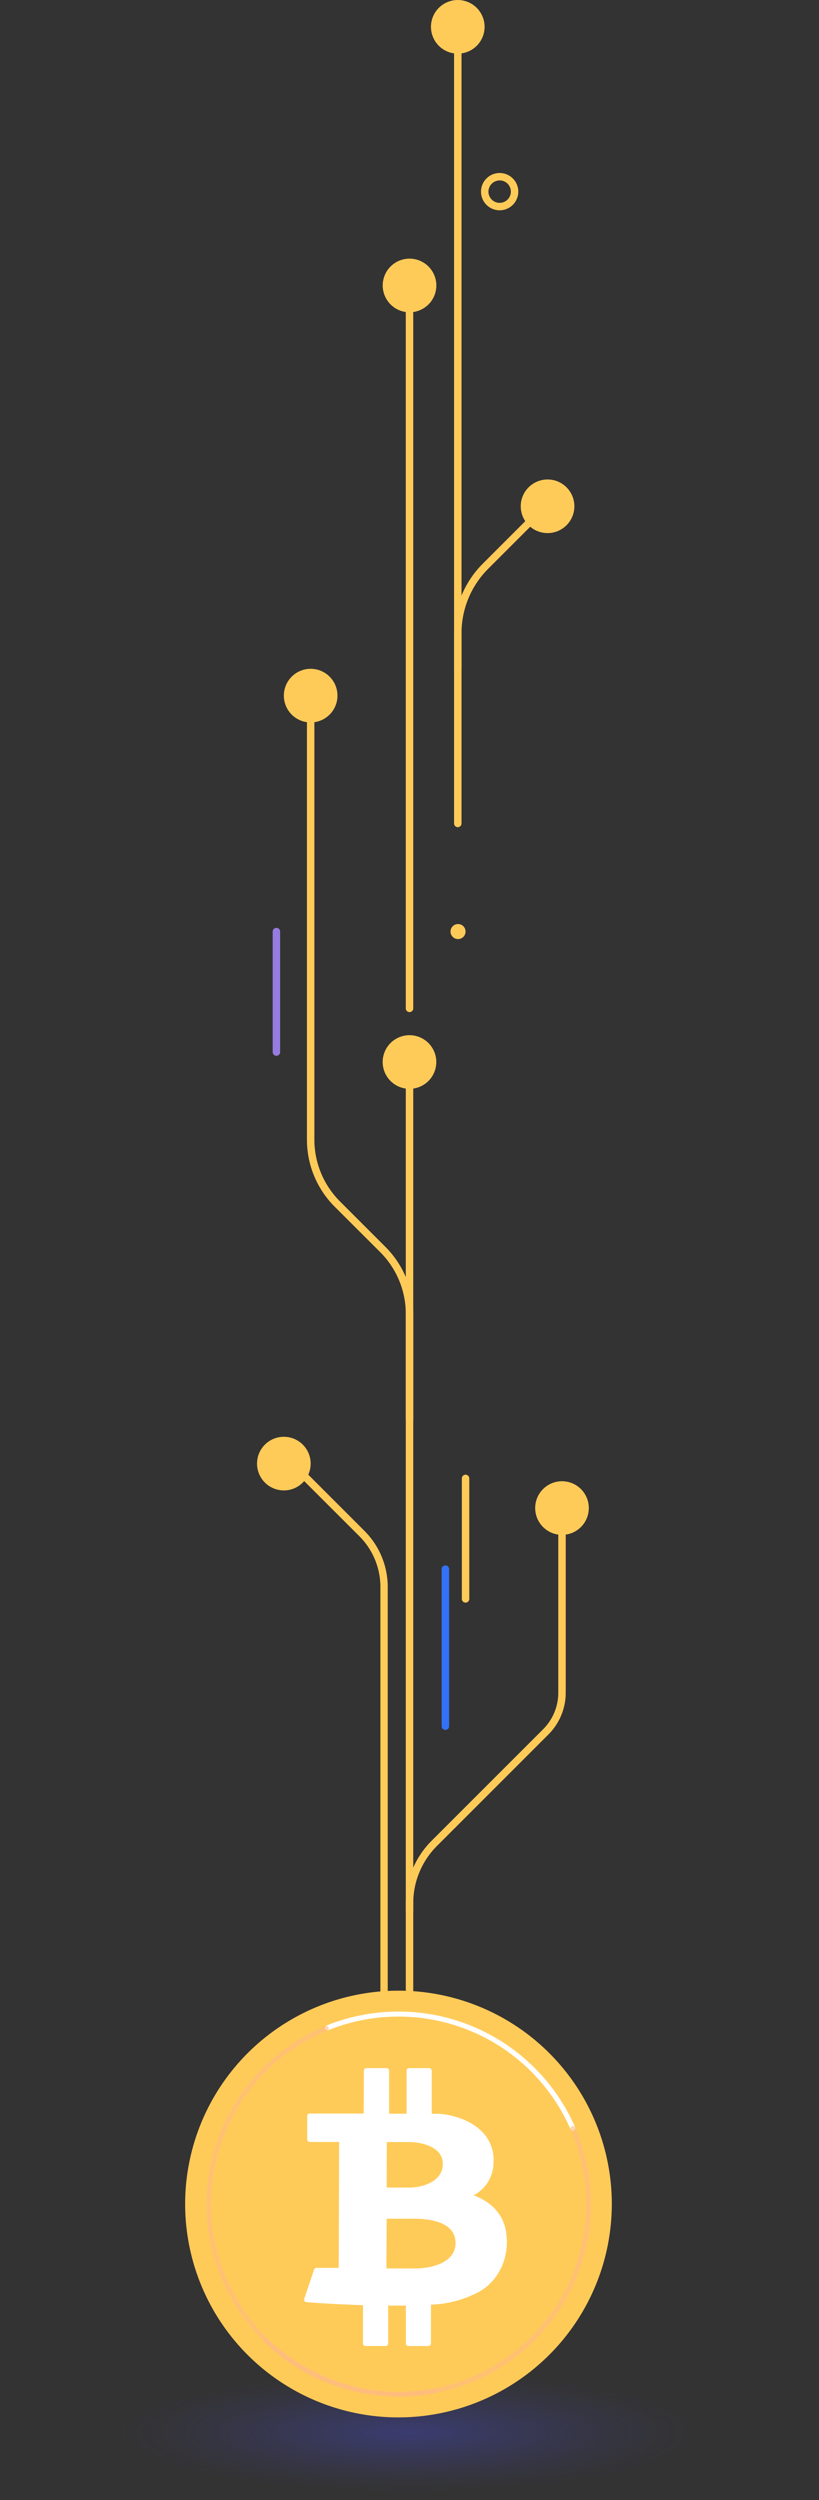 <svg xmlns="http://www.w3.org/2000/svg" xmlns:xlink="http://www.w3.org/1999/xlink" viewBox="0 0 202.55 618.22"><rect x="0" y="0" width="202.55" height="618.22" fill="#333333" stroke="none"/><defs><style>.cls-1{isolation:isolate;}.cls-2,.cls-5{opacity:0.6;mix-blend-mode:multiply;}.cls-2{fill:url(#radial-gradient);}.cls-3{fill:#ffcb58;}.cls-4{fill:#fff;}.cls-5{fill:#ffba83;}.cls-6{fill:#967cdf;}.cls-7{fill:#3372f7;}</style><radialGradient id="radial-gradient" cx="101.28" cy="586.2" r="72.81" gradientTransform="translate(0 478.38) scale(1 0.21)" gradientUnits="userSpaceOnUse"><stop offset="0" stop-color="#404299"/><stop offset="0.01" stop-color="#404299" stop-opacity="0.99"/><stop offset="0.36" stop-color="#404299" stop-opacity="0.57"/><stop offset="0.65" stop-color="#404299" stop-opacity="0.26"/><stop offset="0.87" stop-color="#404299" stop-opacity="0.07"/><stop offset="1" stop-color="#404299" stop-opacity="0"/></radialGradient></defs><title>11Asset 9bitcoin-img9</title><g class="cls-1"><g id="Layer_2" data-name="Layer 2"><g id="Layer_1-2" data-name="Layer 1"><ellipse class="cls-2" cx="101.28" cy="599.06" rx="101.28" ry="19.15"/><path class="cls-3" d="M101.28,555.71a.92.92,0,0,1-.92-.92V470.64a21.8,21.8,0,0,1,6.43-15.51l27.52-27.52a12.75,12.75,0,0,0,3.76-9.08V373.16a.92.92,0,1,1,1.84,0v45.37a14.58,14.58,0,0,1-4.3,10.38l-27.52,27.52a20,20,0,0,0-5.89,14.21v84.15A.92.92,0,0,1,101.28,555.71Z"/><path class="cls-3" d="M101.28,473.37a.92.92,0,0,1-.92-.92V264a.92.92,0,0,1,1.84,0V472.45A.92.92,0,0,1,101.28,473.37Z"/><path class="cls-3" d="M95,502.67a.92.92,0,0,1-.92-.92V392.48a17.77,17.77,0,0,0-5.24-12.65L71.29,362.3a.92.92,0,1,1,1.3-1.3l17.52,17.52a19.6,19.6,0,0,1,5.78,13.95V501.74A.92.92,0,0,1,95,502.67Z"/><path class="cls-3" d="M101.28,351.87a.92.92,0,0,1-.92-.92V325A21.62,21.62,0,0,0,94,309.59L82.82,298.43a23.44,23.44,0,0,1-6.91-16.69V172a.92.92,0,1,1,1.84,0V281.74a21.61,21.61,0,0,0,6.37,15.38l11.17,11.17A23.45,23.45,0,0,1,102.2,325v26A.92.92,0,0,1,101.28,351.87Z"/><circle class="cls-3" cx="76.83" cy="172.01" r="6.63"/><circle class="cls-3" cx="70.2" cy="361.91" r="6.63"/><circle class="cls-3" cx="135.42" cy="125.19" r="6.63"/><circle class="cls-3" cx="138.99" cy="372.9" r="6.63"/><circle class="cls-3" cx="101.28" cy="262.59" r="6.63" transform="translate(-179.05 287.73) rotate(-74.03)"/><path class="cls-3" d="M101.28,250.27a.92.92,0,0,1-.92-.92V72a.92.92,0,0,1,1.84,0V249.35A.92.92,0,0,1,101.28,250.27Z"/><circle class="cls-3" cx="101.28" cy="70.58" r="6.63" transform="translate(5.56 148.54) rotate(-74.03)"/><path class="cls-3" d="M113.22,166.29a.92.92,0,0,1-.92-.92V8a.92.92,0,0,1,1.84,0V165.37A.92.92,0,0,1,113.22,166.29Z"/><circle class="cls-3" cx="113.22" cy="6.63" r="6.63" transform="translate(75.69 113.66) rotate(-74.03)"/><path class="cls-3" d="M113.22,204.54a.92.92,0,0,1-.92-.92v-47a24.32,24.32,0,0,1,7.17-17.31l13.82-13.82a.92.92,0,0,1,1.3,1.3l-13.82,13.82a22.49,22.49,0,0,0-6.63,16v47A.92.92,0,0,1,113.22,204.54Z"/><circle class="cls-3" cx="98.56" cy="545" r="51.84"/><path class="cls-3" d="M98.56,597.76A52.76,52.76,0,1,1,151.31,545,52.82,52.82,0,0,1,98.56,597.76Zm0-103.68A50.92,50.92,0,1,0,149.47,545,51,51,0,0,0,98.56,494.08Z"/><path class="cls-4" d="M141.66,526.89a.61.61,0,0,1-.56-.37A46.42,46.42,0,0,0,81.21,502a.61.61,0,1,1-.46-1.14A47.65,47.65,0,0,1,142.23,526a.61.61,0,0,1-.56.86Z"/><path class="cls-4" d="M124.57,551.86c-1.29-7.5-9.31-8.91-9.31-8.91a8.52,8.52,0,0,0,6.2-8.33c.35-8.7-9.31-11.3-13.39-11.31h-1.91l0-11.27-5,0,0,11.27-5.55,0,0-11.27-5,0,0,11.27-14,0,0,5.8,7.89,0-.1,32.37-6.12,0-2.44,7.24s6.14.52,14.61.76l0,10.08,5,0,0-10H101l0,10,5,0,0-10.19a27.16,27.16,0,0,0,11.26-2.66C122.6,564.26,125.68,558.31,124.57,551.86Zm-29.5-22.8,6.2,0c3.22,0,8.45,1.31,8.84,5.42.48,5.05-4.85,7.07-8.84,7.06l-6.24,0Zm7.46,32.5-7.56,0L95,548l7.51,0c5.13,0,10.24,1.43,10.71,5.88C113.82,559.39,108.1,561.58,102.53,561.56Z"/><path class="cls-4" d="M106,580.12h0l-5,0a.61.61,0,0,1-.61-.62l0-9.39H96l0,9.38a.61.61,0,0,1-.62.61l-5,0a.61.61,0,0,1-.61-.62l0-9.48c-8.08-.24-14-.74-14-.74a.61.61,0,0,1-.53-.81l2.44-7.24a.61.61,0,0,1,.58-.42h0l5.51,0,.1-31.14-7.28,0a.61.61,0,0,1-.61-.62l0-5.8a.61.61,0,0,1,.61-.61h0l13.35,0L90,512a.6.6,0,0,1,.62-.61h5a.61.61,0,0,1,.61.62l0,10.66h4.32l0-10.66a.61.61,0,0,1,.61-.61h5a.61.61,0,0,1,.61.62l0,10.66h1.29c2.4,0,7.84,1,11.25,4.53a9.77,9.77,0,0,1,2.74,7.42,9.15,9.15,0,0,1-4.92,8.21c2.56.93,7.07,3.33,8,8.9h0c1.13,6.56-2,12.92-7.65,15.46a27.12,27.12,0,0,1-10.9,2.68l0,9.61a.61.61,0,0,1-.61.61Zm-4.43-1.24h3.81l0-9.57a.61.61,0,0,1,.58-.61,26.56,26.56,0,0,0,11-2.61c5.2-2.34,8-8,6.94-14.13h0c-1.2-7-8.74-8.4-8.82-8.41a.61.61,0,0,1,0-1.2c.22-.05,5.46-1.33,5.72-7.75a8.59,8.59,0,0,0-2.4-6.52c-2.9-3-7.79-4.15-10.37-4.15h-1.91a.61.61,0,0,1-.61-.62l0-10.66h-3.81l0,10.66a.61.61,0,0,1-.61.61h0l-5.55,0a.61.61,0,0,1-.61-.62l0-10.66H91.18l0,10.66a.61.61,0,0,1-.61.61h0l-13.35,0v4.57l7.28,0a.61.61,0,0,1,.61.62L85,561.4a.61.61,0,0,1-.61.61h0l-5.68,0-2,6.07c1.91.15,7.16.51,13.79.69a.61.61,0,0,1,.6.62l0,9.46h3.81l0-9.38A.61.61,0,0,1,95,569a.55.55,0,0,1,.44-.18H101a.6.6,0,0,1,.44.18.61.61,0,0,1,.18.44Zm1-16.7h-.07l-7.56,0a.61.61,0,0,1-.61-.62l0-13.53a.61.61,0,0,1,.61-.61h0l7.51,0c6.86,0,10.88,2.3,11.32,6.43a6.21,6.21,0,0,1-1.54,5C110.41,561,106.88,562.18,102.6,562.18Zm-7-1.25,6.95,0h.07c3.87,0,7.15-1.08,8.79-2.9a5,5,0,0,0,1.24-4.07c-.49-4.61-6.54-5.32-10.1-5.33l-6.9,0Zm5.72-18.75h0l-6.24,0a.61.61,0,0,1-.61-.62l0-12.48a.61.61,0,0,1,.61-.61h0l6.2,0c3.07,0,9,1.27,9.45,6a6,6,0,0,1-1.54,4.76C107.19,541.4,103.82,542.18,101.31,542.18Zm-5.66-1.25,5.63,0h0c2.14,0,5.24-.67,7-2.57a4.77,4.77,0,0,0,1.22-3.82c-.36-3.83-5.54-4.86-8.23-4.87l-5.59,0Z"/><path class="cls-5" d="M98.63,592.61q-1.82,0-3.65-.14A47.62,47.62,0,0,1,80.46,501a.61.61,0,0,1,.47,1.14,46.38,46.38,0,1,0,60.18,24.43.61.61,0,0,1,1.13-.49,47.62,47.62,0,0,1-43.6,66.58Z"/><path class="cls-5" d="M98.45,592.61a47.76,47.76,0,0,1-10-1.07l-3.79-1a47.65,47.65,0,0,1-19.44-11.47.61.61,0,0,1,.86-.88A46.39,46.39,0,0,0,85,589.38l3.74,1a46.19,46.19,0,0,0,18.73.16.61.61,0,0,1,.24,1.21A47.54,47.54,0,0,1,98.45,592.61Z"/><circle class="cls-3" cx="113.28" cy="230.35" r="1.86"/><path class="cls-3" d="M123.57,52a4.61,4.61,0,1,1,4.61-4.61A4.61,4.61,0,0,1,123.57,52Zm0-7.38a2.77,2.77,0,1,0,2.77,2.77A2.77,2.77,0,0,0,123.57,44.61Z"/><path class="cls-3" d="M115.14,396.29a.92.92,0,0,1-.92-.92v-29.8a.92.92,0,0,1,1.84,0v29.8A.92.92,0,0,1,115.14,396.29Z"/><path class="cls-6" d="M68.36,261.07a.92.92,0,0,1-.92-.92v-29.8a.92.92,0,1,1,1.84,0v29.8A.92.92,0,0,1,68.36,261.07Z"/><path class="cls-7" d="M110.15,427.76a.92.92,0,0,1-.92-.92V388a.92.92,0,0,1,1.84,0v38.81A.92.92,0,0,1,110.15,427.76Z"/></g></g></g></svg>